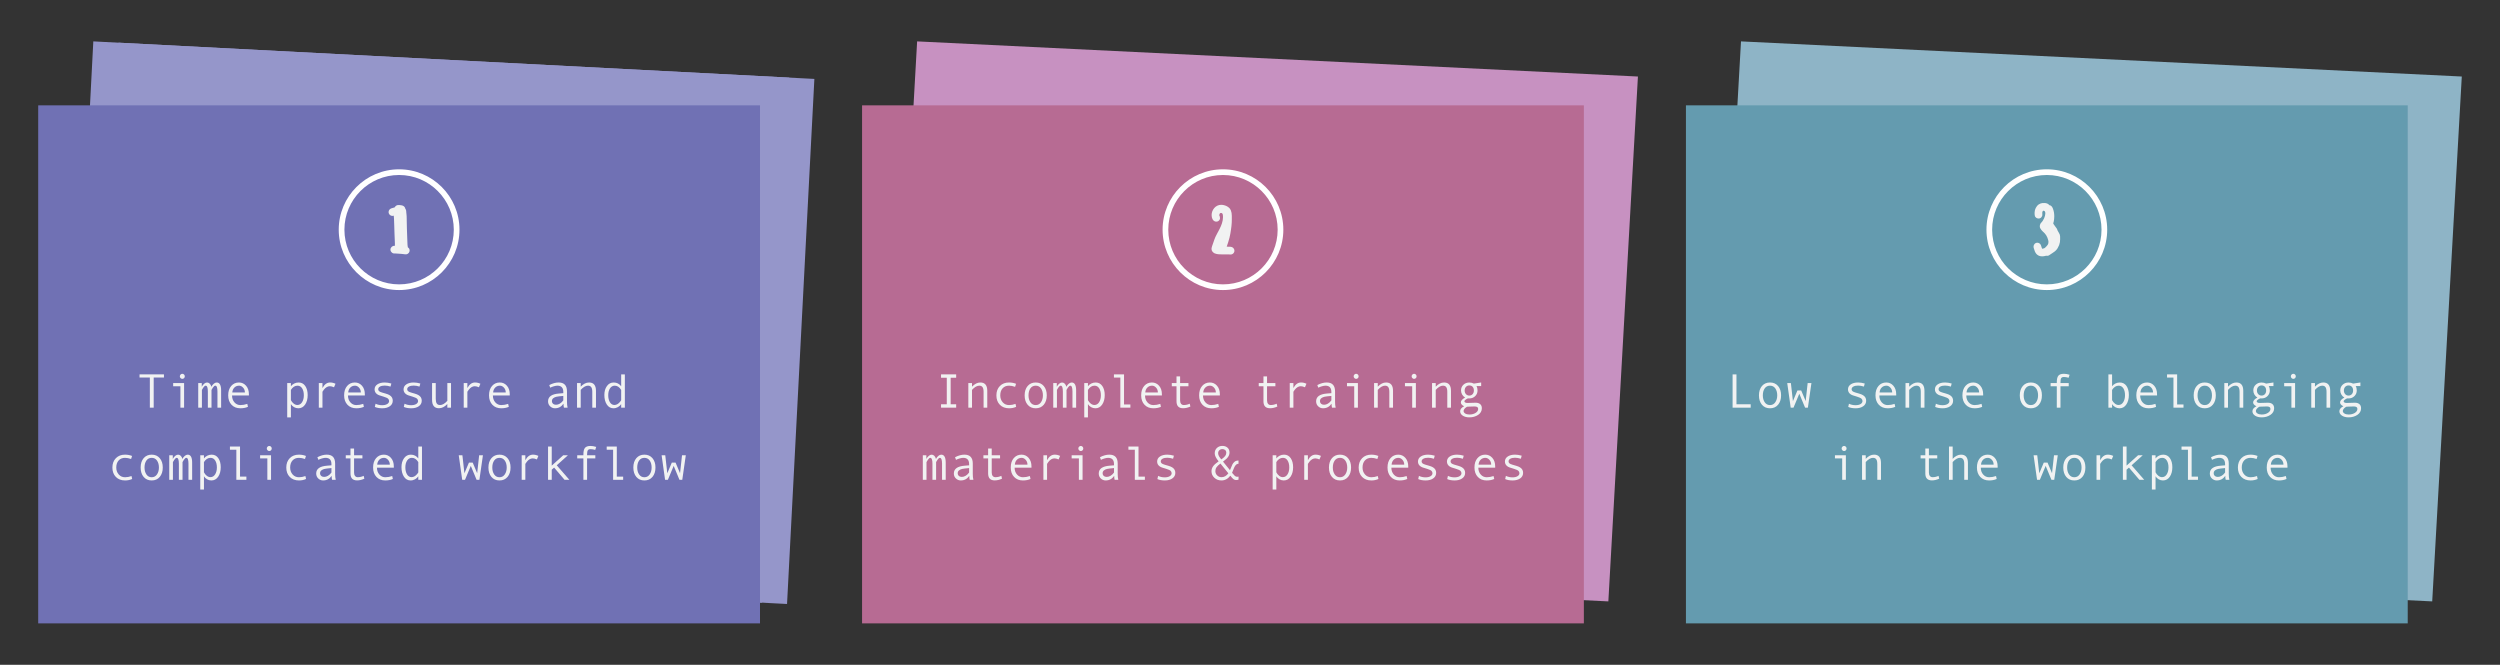 <?xml version="1.0" encoding="utf-8"?>
<!-- Generator: Adobe Illustrator 16.0.0, SVG Export Plug-In . SVG Version: 6.00 Build 0)  -->
<!DOCTYPE svg PUBLIC "-//W3C//DTD SVG 1.1//EN" "http://www.w3.org/Graphics/SVG/1.1/DTD/svg11.dtd">
<svg version="1.1" id="Layer_1" xmlns="http://www.w3.org/2000/svg" xmlns:xlink="http://www.w3.org/1999/xlink" x="0px" y="0px"
	 width="880px" height="234px" viewBox="0 0 880 234" enable-background="new 0 0 880 234" xml:space="preserve">
<rect x="0" y="0" width="880" height="234" fill="#333333" stroke="none"/>
<g>
	
		<rect x="27.815" y="21.092" transform="matrix(0.999 0.052 -0.052 0.999 6.157 -7.949)" fill="#9596CA" width="254.067" height="185.009"/>
	<polygon fill="#8EB4C6" points="856.138,211.689 602.419,199.324 612.83,14.57 866.55,26.936 	"/>
	<rect x="593.45" y="37.082" fill="#649BAF" width="254.068" height="182.348"/>
	<polygon fill="#C791C1" points="566.138,211.689 312.419,199.324 322.83,14.57 576.55,26.936 	"/>
	<rect x="303.45" y="37.082" fill="#B76B93" width="254.068" height="182.348"/>
	
		<rect x="36.713" y="21.093" transform="matrix(0.999 0.052 -0.052 0.999 6.157 -7.948)" fill="#9596CA" width="236.271" height="185.007"/>
	<rect x="13.45" y="37.082" fill="#7071B4" width="254.068" height="182.348"/>
	<g>
		<path fill="#FFFFFF" d="M140.485,102.098c-11.719,0-21.252-9.531-21.252-21.25c0-11.717,9.533-21.25,21.252-21.25
			c11.717,0,21.25,9.533,21.25,21.25C161.735,92.566,152.202,102.098,140.485,102.098z M140.485,61.598
			c-10.615,0-19.252,8.635-19.252,19.25s8.637,19.25,19.252,19.25c10.613,0,19.25-8.635,19.25-19.25S151.099,61.598,140.485,61.598z
			"/>
		<g>
			<path fill="#F1F2F2" d="M137.854,88.809c-0.285-0.266-0.418-0.572-0.418-0.947c0-0.727,0.639-1.342,1.363-1.342h0.133h0.066
				v-0.945c0-0.396-0.021-0.793-0.045-1.211l-0.088-2.111c-0.066-1.035-0.088-1.98-0.088-2.84c-0.021-0.836-0.043-1.65-0.088-2.441
				c-0.021-0.418-0.066-0.771-0.088-1.057l-0.066,0.021c-0.131,0.045-0.264,0.066-0.418,0.066c-0.549,0-1.078-0.373-1.275-0.945
				c-0.045-0.133-0.066-0.266-0.066-0.396c0-0.572,0.375-1.1,0.924-1.299l0.418-0.131c0.287-0.111,0.529-0.178,0.682-0.199
				c0.045-0.021,0.09-0.021,0.133-0.043c0.242-0.463,0.705-0.814,1.232-0.814h0.506c0.197,0,0.439,0.043,0.727,0.109l0.264,0.066
				c0.527,0.154,0.924,0.594,1.012,1.123c0.154,0.197,0.264,0.439,0.287,0.682l0.021,0.176c0.021,0.131,0.021,0.33,0.043,0.572
				c0.023,0.154,0.023,0.285,0.045,0.396c0.045,0.242,0.066,0.506,0.066,0.77c0,0.154,0,0.396,0.021,0.682
				c0.021,0.33,0.021,0.748,0.021,1.211c0,0.418,0,0.814,0.023,1.145c0.021,0.395,0.021,0.748,0.021,1.033s0.021,0.727,0.043,1.32
				c0.066,1.254,0.111,2.684,0.133,3.652c0.021,0.506,0.045,0.881,0.045,1.1c0,0.111,0.021,0.266,0.064,0.463l0.045,0.373
				c0.461,0.287,0.639,0.705,0.639,1.102c0,0.439-0.221,0.857-0.529,1.078c-0.285,0.242-0.615,0.33-0.99,0.285l-0.307-0.021
				c-0.154-0.021-0.266-0.021-0.33-0.045c-0.221,0-0.508-0.021-0.838-0.088l-0.924-0.064c-0.484-0.023-0.836-0.045-1.033-0.066
				H138.8C138.427,89.227,138.118,89.094,137.854,88.809z"/>
		</g>
	</g>
	<g>
		<path fill="#FFFFFF" d="M720.485,102.098c-11.719,0-21.252-9.531-21.252-21.25c0-11.717,9.533-21.25,21.252-21.25
			c11.717,0,21.25,9.533,21.25,21.25C741.735,92.566,732.202,102.098,720.485,102.098z M720.485,61.598
			c-10.615,0-19.252,8.635-19.252,19.25s8.637,19.25,19.252,19.25c10.613,0,19.25-8.635,19.25-19.25S731.099,61.598,720.485,61.598z
			"/>
		<g>
			<path fill="#F1F2F2" d="M725.171,84.182c0,0.748-0.109,1.451-0.352,2.09c-0.33,0.814-0.682,1.408-1.145,1.869
				c-0.154,0.154-0.309,0.287-0.439,0.396c-0.176,0.154-0.463,0.352-0.859,0.594c-0.307,0.199-0.549,0.354-0.703,0.463l-0.285,0.197
				c-0.242,0.176-0.484,0.264-0.771,0.264c-0.109,0-0.242-0.021-0.352-0.043c-0.242,0.066-0.527,0.133-0.814,0.176
				c-0.221,0.045-0.418,0.045-0.594,0.045c-0.77,0-1.342-0.242-1.693-0.529c-0.441-0.33-0.838-0.836-1.123-1.893l-0.197-0.615
				c-0.045-0.109-0.045-0.242-0.045-0.375c0-0.703,0.551-1.385,1.342-1.385c0.594,0,1.145,0.418,1.299,0.99l0.197,0.615
				c0.066,0.197,0.111,0.352,0.176,0.484h0.242c0.441-0.088,0.596-0.109,1.014-0.527c0.285-0.266,0.527-0.551,0.748-0.859
				c0.197-0.33,0.242-0.594,0.242-1.057c0-0.176-0.023-0.373-0.09-0.57c-0.352-1.299-0.879-2.135-1.803-2.928
				c-0.287-0.264-0.529-0.527-0.727-0.814c0-0.021-0.021-0.043-0.045-0.109c-0.043-0.043-0.064-0.088-0.088-0.109l-0.088-0.133
				c-0.043-0.066-0.066-0.109-0.088-0.176l-0.066-0.176c-0.021-0.066-0.043-0.133-0.043-0.197v-0.242
				c-0.021-0.154,0.021-0.354,0.088-0.551c0.088-0.242,0.154-0.439,0.309-0.594c0.924-0.881,1.539-2.398,1.539-3.367
				c0-0.551-0.197-0.945-0.66-0.945c-0.066,0-0.109,0-0.176,0.066l-0.109,0.152c-0.111,0.176-0.133,0.396-0.133,0.572
				c0,0.111,0.021,0.221,0.021,0.309v0.264c0.023,0.375-0.109,0.682-0.352,0.969c-0.264,0.285-0.615,0.418-0.99,0.418
				c-0.33,0-0.66-0.109-0.924-0.375c-0.285-0.242-0.418-0.549-0.439-0.924v-0.242c0-0.109-0.021-0.219-0.021-0.352
				c0-0.109,0.021-0.264,0.021-0.396c0.021-0.902,0.572-2.09,1.451-2.684c0.418-0.264,0.836-0.418,1.254-0.463
				c0.242-0.021,0.484-0.021,0.727-0.021c0.793,0,1.387,0.285,1.738,0.748c0.682,0.066,1.035,0.617,1.277,1.254
				c0.352,0.924,0.461,1.871,0.461,2.686c0,1.408-0.33,2.441-0.352,2.332c0.021,0.109,0.021,0.197,0.021,0.264
				c0.023,0.021,0.045,0.066,0.066,0.109c0.242,0.375,0.396,0.594,0.682,0.969c0.33,0.439,0.551,0.639,0.748,1.32
				C725.149,82.729,725.171,82.443,725.171,84.182z"/>
		</g>
	</g>
	<g>
		<path fill="#FFFFFF" d="M430.485,102.098c-11.719,0-21.252-9.531-21.252-21.25c0-11.717,9.533-21.25,21.252-21.25
			c11.717,0,21.25,9.533,21.25,21.25C451.735,92.566,442.202,102.098,430.485,102.098z M430.485,61.598
			c-10.615,0-19.252,8.635-19.252,19.25s8.637,19.25,19.252,19.25c10.613,0,19.25-8.635,19.25-19.25S441.099,61.598,430.485,61.598z
			"/>
		<g>
			<path fill="#F1F2F2" d="M429.284,76.016c0.066,0.131,0.154,0.285,0.154,0.902c-0.066,0.439-0.33,0.725-0.66,0.945
				c-0.197,0.109-0.418,0.154-0.639,0.154c-0.482,0-0.945-0.242-1.209-0.682l-0.133-0.221c-0.197-0.373-0.307-0.836-0.307-1.43
				c0-1.783,1.385-3.586,3.344-3.586c1.299,0,2.883,0.658,3.41,1.914c0.242,0.594,0.352,1.254,0.352,1.957v1.299
				c0,0.703-0.021,1.408-0.131,2.354c-0.066,0.418-0.111,0.814-0.154,1.189c-0.088,0.77-0.309,1.914-0.506,2.771
				c-0.199,0.859-0.814,2.795-1.012,3.256h0.352c0.33,0,0.615,0,0.857,0.023l0.287,0.021c0.682,0.088,1.232,0.682,1.232,1.363
				c0,0.771-0.66,1.408-1.475,1.344l-0.287-0.023c-0.154-0.021-0.352-0.021-0.615-0.021h-2.068c-0.439,0-1.65,0.021-2.508-0.352
				c-0.572-0.287-1.123-0.814-1.123-1.584c0-0.133,0.021-0.287,0.066-0.441c0.043-0.152,0.088-0.307,0.109-0.418
				c0.045-0.152,0.133-0.395,0.242-0.703l0.309-0.881c0.109-0.33,0.197-0.637,0.309-0.902c0.725-2.156,3.014-4.84,3.014-7.832
				c0-0.242,0-0.506-0.045-0.77c-0.064-0.529-0.373-0.705-0.66-0.705c-0.152,0-0.285,0.066-0.373,0.154
				c-0.088,0.109-0.221,0.33-0.221,0.572v0.176L429.284,76.016z"/>
		</g>
	</g>
	<g>
		<path fill="#F1F2F2" d="M57.71,132.885h-3.611v10.609h-1.354v-10.609h-3.627v-1.104h8.592V132.885z"/>
		<path fill="#F1F2F2" d="M64.798,143.494h-1.295v-7.529h-2.549v-1.121h3.844V143.494z M64.167,131.574
			c0.244,0,0.451,0.086,0.623,0.262c0.172,0.174,0.258,0.383,0.258,0.625c0,0.256-0.086,0.469-0.254,0.641
			c-0.168,0.17-0.377,0.256-0.627,0.256c-0.227,0-0.428-0.09-0.602-0.27s-0.262-0.389-0.262-0.627c0-0.236,0.088-0.445,0.262-0.621
			C63.739,131.662,63.94,131.574,64.167,131.574z"/>
		<path fill="#F1F2F2" d="M77.839,143.494h-1.295v-5.678c0-1.373-0.254-2.059-0.764-2.059c-0.26,0-0.547,0.236-0.859,0.709
			s-0.469,0.734-0.469,0.785v6.242h-1.287v-5.678c0-1.373-0.258-2.059-0.771-2.059c-0.254,0-0.539,0.236-0.852,0.709
			s-0.469,0.734-0.469,0.785v6.242h-1.295v-8.65h1.246v1.303c0.242-0.459,0.531-0.824,0.867-1.1c0.334-0.273,0.668-0.41,1-0.41
			c0.348,0,0.66,0.137,0.938,0.41c0.277,0.275,0.469,0.641,0.572,1.1c0.244-0.459,0.535-0.824,0.873-1.1
			c0.336-0.273,0.668-0.41,0.996-0.41c1.045,0,1.568,0.936,1.568,2.805V143.494z"/>
		<path fill="#F1F2F2" d="M87.616,139.211h-5.934c0,0.979,0.283,1.787,0.85,2.424c0.568,0.635,1.264,0.953,2.088,0.953
			c0.785,0,1.598-0.141,2.432-0.422l0.225,1.037c-0.764,0.344-1.654,0.514-2.672,0.514c-1.285,0-2.32-0.412-3.105-1.236
			s-1.178-1.938-1.178-3.336c0-1.373,0.352-2.467,1.059-3.283c0.705-0.816,1.617-1.225,2.734-1.225c0.996,0,1.828,0.379,2.498,1.137
			s1.004,1.768,1.004,3.029V139.211z M86.206,138.156c0-0.676-0.211-1.244-0.631-1.705c-0.42-0.463-0.891-0.693-1.412-0.693
			c-0.668,0-1.223,0.221-1.664,0.664c-0.439,0.441-0.684,1.02-0.734,1.734H86.206z"/>
		<path fill="#F1F2F2" d="M102.392,135.965c0.289-0.398,0.678-0.719,1.168-0.963c0.488-0.244,1.004-0.365,1.547-0.365
			c0.996,0,1.777,0.41,2.346,1.232c0.566,0.822,0.85,1.891,0.85,3.209c0,1.328-0.297,2.434-0.891,3.316
			c-0.596,0.881-1.396,1.322-2.404,1.322c-0.537,0-1.039-0.133-1.506-0.402c-0.469-0.268-0.838-0.623-1.109-1.066v4.666h-1.295
			v-12.07h1.295V135.965z M102.392,137.252v3.594c0.244,0.486,0.574,0.893,0.988,1.221c0.416,0.326,0.844,0.488,1.287,0.488
			c0.697,0,1.252-0.326,1.664-0.979s0.619-1.465,0.619-2.432c0-0.996-0.197-1.811-0.59-2.441s-0.941-0.945-1.645-0.945
			C103.804,135.758,103.028,136.256,102.392,137.252z"/>
		<path fill="#F1F2F2" d="M118.097,135.076l-0.521,1.246c-0.57-0.25-1.062-0.375-1.479-0.375c-0.381,0-0.756,0.109-1.121,0.328
			s-0.701,0.531-1.008,0.939c-0.307,0.406-0.461,0.635-0.461,0.684v5.596h-1.287v-8.65h1.287v1.752
			c0.691-1.307,1.588-1.959,2.689-1.959C116.849,134.637,117.483,134.783,118.097,135.076z"/>
		<path fill="#F1F2F2" d="M128.423,139.211h-5.934c0,0.979,0.283,1.787,0.85,2.424c0.568,0.635,1.264,0.953,2.088,0.953
			c0.785,0,1.598-0.141,2.432-0.422l0.225,1.037c-0.764,0.344-1.654,0.514-2.672,0.514c-1.285,0-2.32-0.412-3.105-1.236
			s-1.178-1.938-1.178-3.336c0-1.373,0.352-2.467,1.059-3.283c0.705-0.816,1.617-1.225,2.734-1.225c0.996,0,1.828,0.379,2.498,1.137
			s1.004,1.768,1.004,3.029V139.211z M127.013,138.156c0-0.676-0.211-1.244-0.631-1.705c-0.42-0.463-0.891-0.693-1.412-0.693
			c-0.668,0-1.223,0.221-1.664,0.664c-0.439,0.441-0.684,1.02-0.734,1.734H127.013z"/>
		<path fill="#F1F2F2" d="M137.464,136.08c-0.727-0.236-1.408-0.355-2.051-0.355c-0.703,0-1.26,0.117-1.668,0.352
			c-0.41,0.236-0.615,0.549-0.615,0.943c0,0.248,0.094,0.465,0.283,0.65c0.188,0.186,0.564,0.359,1.129,0.52l1.236,0.357
			c0.57,0.16,1.035,0.352,1.395,0.576s0.629,0.496,0.809,0.814c0.18,0.316,0.27,0.688,0.27,1.107c0,0.824-0.346,1.477-1.037,1.955
			s-1.572,0.717-2.639,0.717c-1.062,0-1.939-0.16-2.633-0.48l0.25-1.121c0.725,0.344,1.502,0.516,2.332,0.516
			c0.719,0,1.305-0.135,1.756-0.402c0.451-0.27,0.676-0.625,0.676-1.068c0-0.299-0.111-0.564-0.336-0.801
			c-0.225-0.234-0.75-0.48-1.58-0.734c-0.67-0.205-1.162-0.357-1.479-0.461c-0.314-0.102-0.609-0.252-0.879-0.451
			c-0.271-0.199-0.479-0.438-0.619-0.715s-0.211-0.586-0.211-0.93c0-0.746,0.326-1.34,0.979-1.775
			c0.652-0.438,1.52-0.656,2.598-0.656c0.697,0,1.473,0.119,2.324,0.357L137.464,136.08z"/>
		<path fill="#F1F2F2" d="M147.665,136.08c-0.725-0.236-1.408-0.355-2.051-0.355c-0.703,0-1.258,0.117-1.668,0.352
			c-0.41,0.236-0.613,0.549-0.613,0.943c0,0.248,0.094,0.465,0.281,0.65s0.564,0.359,1.129,0.52l1.236,0.357
			c0.57,0.16,1.035,0.352,1.395,0.576s0.631,0.496,0.811,0.814c0.18,0.316,0.27,0.688,0.27,1.107c0,0.824-0.346,1.477-1.037,1.955
			c-0.693,0.479-1.572,0.717-2.641,0.717c-1.062,0-1.939-0.16-2.631-0.48l0.248-1.121c0.725,0.344,1.504,0.516,2.334,0.516
			c0.719,0,1.303-0.135,1.754-0.402c0.451-0.27,0.678-0.625,0.678-1.068c0-0.299-0.113-0.564-0.336-0.801
			c-0.225-0.234-0.752-0.48-1.582-0.734c-0.67-0.205-1.162-0.357-1.477-0.461c-0.316-0.102-0.609-0.252-0.881-0.451
			s-0.477-0.438-0.619-0.715c-0.141-0.277-0.211-0.586-0.211-0.93c0-0.746,0.326-1.34,0.98-1.775
			c0.652-0.438,1.518-0.656,2.598-0.656c0.697,0,1.471,0.119,2.324,0.357L147.665,136.08z"/>
		<path fill="#F1F2F2" d="M158.755,143.494h-1.295v-1.279c-0.93,0.99-1.91,1.486-2.939,1.486c-1.621,0-2.432-0.982-2.432-2.947
			v-5.91h1.295v5.537c0,0.736,0.117,1.285,0.35,1.648c0.232,0.361,0.625,0.543,1.178,0.543c0.791,0,1.641-0.492,2.549-1.479v-6.25
			h1.295V143.494z"/>
		<path fill="#F1F2F2" d="M169.106,135.076l-0.523,1.246c-0.57-0.25-1.062-0.375-1.479-0.375c-0.381,0-0.754,0.109-1.119,0.328
			s-0.701,0.531-1.01,0.939c-0.307,0.406-0.461,0.635-0.461,0.684v5.596h-1.285v-8.65h1.285v1.752
			c0.693-1.307,1.59-1.959,2.689-1.959C167.858,134.637,168.491,134.783,169.106,135.076z"/>
		<path fill="#F1F2F2" d="M179.433,139.211h-5.936c0,0.979,0.283,1.787,0.852,2.424c0.566,0.635,1.264,0.953,2.088,0.953
			c0.785,0,1.596-0.141,2.432-0.422l0.225,1.037c-0.764,0.344-1.654,0.514-2.674,0.514c-1.283,0-2.318-0.412-3.104-1.236
			c-0.787-0.824-1.18-1.938-1.18-3.336c0-1.373,0.354-2.467,1.059-3.283s1.617-1.225,2.736-1.225c0.996,0,1.828,0.379,2.498,1.137
			s1.004,1.768,1.004,3.029V139.211z M178.022,138.156c0-0.676-0.211-1.244-0.631-1.705c-0.422-0.463-0.893-0.693-1.412-0.693
			c-0.67,0-1.225,0.221-1.664,0.664c-0.439,0.441-0.686,1.02-0.734,1.734H178.022z"/>
		<path fill="#F1F2F2" d="M199.794,143.494h-1.287c-0.105-0.35-0.158-0.814-0.158-1.395c-0.736,1.078-1.736,1.617-3.004,1.617
			c-0.643,0-1.209-0.227-1.697-0.684c-0.49-0.457-0.734-1.045-0.734-1.764c0-0.428,0.084-0.803,0.256-1.129
			c0.172-0.328,0.424-0.602,0.756-0.826s0.736-0.402,1.213-0.531c0.475-0.131,1.039-0.221,1.693-0.27l1.451-0.117v-0.414
			c0-1.484-0.691-2.225-2.074-2.225c-0.326,0-0.74,0.07-1.242,0.211c-0.5,0.141-0.93,0.309-1.289,0.502l-0.342-0.93
			c1.18-0.604,2.275-0.904,3.287-0.904c1.971,0,2.955,1.043,2.955,3.129v3.719C199.577,142.236,199.649,142.906,199.794,143.494z
			 M198.282,140.928v-1.568c-1.168,0.105-1.969,0.203-2.402,0.295c-0.436,0.092-0.811,0.262-1.129,0.51
			c-0.318,0.25-0.477,0.588-0.477,1.014c0,0.387,0.135,0.699,0.406,0.938s0.617,0.357,1.037,0.357c0.459,0,0.916-0.137,1.369-0.41
			C197.542,141.787,197.94,141.41,198.282,140.928z"/>
		<path fill="#F1F2F2" d="M209.78,143.494h-1.295v-5.545c0-0.77-0.123-1.328-0.369-1.674s-0.633-0.518-1.158-0.518
			c-0.791,0-1.641,0.492-2.549,1.477v6.26h-1.295v-8.65h1.295v1.27c0.93-0.984,1.908-1.477,2.938-1.477
			c1.623,0,2.434,0.979,2.434,2.938V143.494z"/>
		<path fill="#F1F2F2" d="M219.948,143.494h-1.295v-1.246c-0.266,0.426-0.646,0.777-1.141,1.055
			c-0.496,0.277-1.018,0.414-1.564,0.414c-0.99,0-1.773-0.441-2.35-1.322c-0.576-0.883-0.863-2.002-0.863-3.359
			c0-1.266,0.301-2.316,0.9-3.148c0.602-0.834,1.396-1.25,2.387-1.25c1.09,0,1.967,0.443,2.631,1.328v-4.184h1.295V143.494z
			 M218.653,140.846v-3.594c-0.619-0.996-1.367-1.494-2.24-1.494c-0.715,0-1.279,0.316-1.693,0.949
			c-0.416,0.635-0.623,1.436-0.623,2.404c0,0.996,0.195,1.818,0.586,2.469c0.389,0.65,0.926,0.975,1.605,0.975
			c0.326,0,0.656-0.088,0.988-0.266c0.332-0.176,0.645-0.441,0.938-0.797C218.507,141.139,218.653,140.924,218.653,140.846z"/>
		<path fill="#F1F2F2" d="M46.521,168.604c-0.754,0.344-1.58,0.516-2.482,0.516c-1.361,0-2.447-0.414-3.258-1.242
			c-0.811-0.826-1.217-1.928-1.217-3.299c0-1.373,0.408-2.473,1.225-3.301c0.816-0.826,1.889-1.24,3.217-1.24
			c0.869,0,1.695,0.152,2.482,0.457l-0.342,1.07c-0.785-0.271-1.494-0.406-2.125-0.406c-0.951,0-1.705,0.307-2.262,0.922
			c-0.555,0.613-0.834,1.445-0.834,2.498c0,0.963,0.287,1.771,0.863,2.428s1.326,0.984,2.25,0.984c0.73,0,1.482-0.143,2.258-0.424
			L46.521,168.604z"/>
		<path fill="#F1F2F2" d="M53.401,160.037c1.189,0,2.137,0.416,2.838,1.246c0.703,0.83,1.055,1.922,1.055,3.277
			c0,1.367-0.352,2.469-1.055,3.305c-0.701,0.836-1.648,1.254-2.838,1.254c-1.195,0-2.143-0.418-2.844-1.25
			c-0.699-0.834-1.049-1.936-1.049-3.309c0-1.361,0.352-2.455,1.053-3.283C51.265,160.451,52.212,160.037,53.401,160.037z
			 M53.401,167.99c0.785,0,1.406-0.332,1.859-0.996s0.68-1.471,0.68-2.416c0-0.996-0.223-1.816-0.672-2.457
			c-0.447-0.643-1.07-0.963-1.867-0.963c-0.803,0-1.426,0.316-1.867,0.949c-0.443,0.635-0.664,1.457-0.664,2.471
			c0,0.963,0.223,1.771,0.672,2.428C51.989,167.662,52.61,167.99,53.401,167.99z"/>
		<path fill="#F1F2F2" d="M67.638,168.895h-1.295v-5.678c0-1.373-0.256-2.059-0.764-2.059c-0.262,0-0.547,0.236-0.859,0.709
			s-0.469,0.734-0.469,0.785v6.242h-1.287v-5.678c0-1.373-0.258-2.059-0.771-2.059c-0.256,0-0.539,0.236-0.852,0.709
			s-0.469,0.734-0.469,0.785v6.242h-1.295v-8.65h1.244v1.305c0.244-0.461,0.533-0.826,0.869-1.102c0.334-0.273,0.668-0.41,1-0.41
			c0.348,0,0.66,0.137,0.938,0.41c0.277,0.275,0.467,0.641,0.572,1.102c0.244-0.461,0.535-0.826,0.871-1.102
			c0.338-0.273,0.67-0.41,0.996-0.41c1.047,0,1.57,0.936,1.57,2.807V168.895z"/>
		<path fill="#F1F2F2" d="M71.788,161.365c0.287-0.398,0.676-0.719,1.166-0.963c0.488-0.244,1.006-0.365,1.547-0.365
			c0.996,0,1.779,0.41,2.346,1.232s0.852,1.891,0.852,3.209c0,1.328-0.299,2.434-0.893,3.316c-0.596,0.883-1.396,1.324-2.404,1.324
			c-0.535,0-1.039-0.135-1.506-0.404c-0.467-0.268-0.838-0.623-1.107-1.066v4.666h-1.295v-12.07h1.295V161.365z M71.788,162.652
			v3.594c0.242,0.486,0.572,0.895,0.986,1.221c0.416,0.326,0.844,0.49,1.287,0.49c0.697,0,1.252-0.328,1.664-0.98
			s0.619-1.463,0.619-2.432c0-0.996-0.197-1.811-0.59-2.441s-0.941-0.945-1.643-0.945C73.198,161.158,72.423,161.656,71.788,162.652
			z"/>
		<path fill="#F1F2F2" d="M86.729,168.895h-3.537v-10.592h-2.258v-1.121h3.553v10.592h2.242V168.895z"/>
		<path fill="#F1F2F2" d="M95.403,168.895h-1.295v-7.529H91.56v-1.121h3.844V168.895z M94.772,156.975
			c0.244,0,0.451,0.086,0.623,0.262c0.17,0.174,0.256,0.383,0.256,0.627c0,0.254-0.084,0.467-0.252,0.639
			c-0.17,0.172-0.379,0.258-0.627,0.258c-0.227,0-0.428-0.092-0.602-0.271c-0.176-0.18-0.262-0.389-0.262-0.625
			c0-0.238,0.086-0.447,0.262-0.623C94.345,157.062,94.546,156.975,94.772,156.975z"/>
		<path fill="#F1F2F2" d="M107.729,168.604c-0.752,0.344-1.58,0.516-2.482,0.516c-1.361,0-2.447-0.414-3.258-1.242
			c-0.811-0.826-1.215-1.928-1.215-3.299c0-1.373,0.408-2.473,1.225-3.301c0.814-0.826,1.887-1.24,3.215-1.24
			c0.869,0,1.697,0.152,2.482,0.457l-0.34,1.07c-0.785-0.271-1.494-0.406-2.125-0.406c-0.951,0-1.705,0.307-2.262,0.922
			c-0.557,0.613-0.834,1.445-0.834,2.498c0,0.963,0.287,1.771,0.863,2.428c0.574,0.656,1.324,0.984,2.248,0.984
			c0.73,0,1.484-0.143,2.258-0.424L107.729,168.604z"/>
		<path fill="#F1F2F2" d="M118.181,168.895h-1.287c-0.105-0.35-0.158-0.814-0.158-1.395c-0.734,1.078-1.736,1.619-3.004,1.619
			c-0.643,0-1.209-0.229-1.697-0.686c-0.49-0.457-0.734-1.045-0.734-1.764c0-0.426,0.086-0.803,0.256-1.129
			c0.172-0.326,0.424-0.602,0.756-0.826s0.736-0.402,1.213-0.531c0.475-0.131,1.039-0.221,1.693-0.27l1.451-0.117v-0.414
			c0-1.484-0.691-2.225-2.074-2.225c-0.326,0-0.74,0.07-1.242,0.211c-0.5,0.141-0.93,0.309-1.289,0.502l-0.342-0.93
			c1.18-0.604,2.275-0.904,3.287-0.904c1.971,0,2.955,1.043,2.955,3.129v3.719C117.964,167.639,118.036,168.307,118.181,168.895z
			 M116.669,166.33v-1.57c-1.166,0.105-1.969,0.203-2.402,0.295s-0.811,0.262-1.129,0.512c-0.318,0.248-0.477,0.586-0.477,1.012
			c0,0.387,0.135,0.699,0.406,0.938s0.617,0.357,1.037,0.357c0.459,0,0.916-0.137,1.369-0.41
			C115.929,167.188,116.327,166.811,116.669,166.33z"/>
		<path fill="#F1F2F2" d="M128.249,168.504c-0.869,0.398-1.723,0.598-2.564,0.598c-1.545,0-2.316-0.816-2.316-2.449v-5.287h-1.66
			v-1.121h1.66v-2.365h1.262v2.365h2.939v1.121h-2.939v4.947c0,0.525,0.117,0.934,0.35,1.225s0.547,0.436,0.945,0.436
			c0.709,0,1.408-0.158,2.1-0.473L128.249,168.504z"/>
		<path fill="#F1F2F2" d="M138.626,164.611h-5.936c0,0.979,0.283,1.787,0.85,2.424c0.568,0.637,1.264,0.955,2.088,0.955
			c0.787,0,1.598-0.143,2.434-0.424l0.223,1.037c-0.764,0.344-1.654,0.516-2.672,0.516c-1.283,0-2.318-0.414-3.105-1.238
			c-0.785-0.824-1.178-1.936-1.178-3.336c0-1.373,0.352-2.467,1.059-3.283c0.705-0.816,1.617-1.225,2.734-1.225
			c0.996,0,1.83,0.379,2.498,1.137c0.67,0.758,1.006,1.77,1.006,3.031V164.611z M137.214,163.557c0-0.676-0.211-1.244-0.631-1.705
			c-0.42-0.463-0.891-0.693-1.41-0.693c-0.67,0-1.225,0.221-1.666,0.664c-0.439,0.441-0.684,1.021-0.734,1.734H137.214z"/>
		<path fill="#F1F2F2" d="M148.536,168.895h-1.295v-1.246c-0.266,0.426-0.646,0.777-1.141,1.055
			c-0.496,0.277-1.018,0.416-1.564,0.416c-0.99,0-1.773-0.441-2.35-1.324s-0.863-2.002-0.863-3.357c0-1.268,0.301-2.318,0.9-3.15
			c0.602-0.834,1.396-1.25,2.387-1.25c1.09,0,1.967,0.443,2.631,1.328v-4.184h1.295V168.895z M147.241,166.246v-3.594
			c-0.619-0.996-1.367-1.494-2.24-1.494c-0.715,0-1.279,0.316-1.693,0.949c-0.416,0.635-0.623,1.436-0.623,2.404
			c0,0.996,0.195,1.818,0.586,2.469c0.389,0.65,0.926,0.977,1.605,0.977c0.326,0,0.656-0.09,0.988-0.266
			c0.332-0.178,0.645-0.443,0.938-0.797C147.095,166.539,147.241,166.324,147.241,166.246z"/>
		<path fill="#F1F2F2" d="M169.993,160.244l-1.244,8.65h-0.988l-2.033-4.898l-2.043,4.898h-0.986l-1.221-8.65h1.287
			c0.459,4.041,0.697,6.16,0.713,6.359l1.586-3.76h1.328l1.576,3.734l0.697-6.334H169.993z"/>
		<path fill="#F1F2F2" d="M175.821,160.037c1.189,0,2.137,0.416,2.84,1.246s1.055,1.922,1.055,3.277
			c0,1.367-0.352,2.469-1.055,3.305s-1.65,1.254-2.84,1.254c-1.195,0-2.143-0.418-2.842-1.25c-0.701-0.834-1.051-1.936-1.051-3.309
			c0-1.361,0.352-2.455,1.055-3.283C173.687,160.451,174.632,160.037,175.821,160.037z M175.821,167.99
			c0.787,0,1.406-0.332,1.859-0.996c0.455-0.664,0.682-1.471,0.682-2.416c0-0.996-0.225-1.816-0.672-2.457
			c-0.449-0.643-1.072-0.963-1.869-0.963c-0.803,0-1.424,0.316-1.867,0.949c-0.443,0.635-0.664,1.457-0.664,2.471
			c0,0.963,0.225,1.771,0.672,2.428C174.411,167.662,175.03,167.99,175.821,167.99z"/>
		<path fill="#F1F2F2" d="M189.509,160.477l-0.521,1.246c-0.57-0.25-1.062-0.373-1.479-0.373c-0.381,0-0.756,0.107-1.121,0.326
			s-0.701,0.531-1.008,0.939c-0.307,0.406-0.461,0.635-0.461,0.684v5.596h-1.287v-8.65h1.287v1.752
			c0.691-1.307,1.588-1.959,2.689-1.959C188.261,160.037,188.896,160.184,189.509,160.477z"/>
		<path fill="#F1F2F2" d="M200.425,168.895h-1.701l-3.67-4.301l-0.846,0.73v3.57h-1.295v-11.713h1.295v6.715l4.059-3.652h1.652
			l-3.943,3.537L200.425,168.895z"/>
		<path fill="#F1F2F2" d="M209.862,157.314l-0.34,1.055c-0.615-0.178-1.164-0.266-1.652-0.266c-0.465,0-0.783,0.131-0.959,0.395
			c-0.174,0.262-0.262,0.793-0.262,1.59v0.156h2.906v1.121h-2.906v7.529h-1.295v-7.529h-2.174v-1.121h2.174v-0.289
			c0-1.102,0.189-1.875,0.564-2.316c0.377-0.443,1.027-0.664,1.951-0.664C208.468,156.975,209.132,157.088,209.862,157.314z"/>
		<path fill="#F1F2F2" d="M219.351,168.895h-3.535v-10.592h-2.258v-1.121h3.553v10.592h2.24V168.895z"/>
		<path fill="#F1F2F2" d="M226.829,160.037c1.189,0,2.137,0.416,2.84,1.246s1.055,1.922,1.055,3.277
			c0,1.367-0.352,2.469-1.055,3.305s-1.65,1.254-2.84,1.254c-1.195,0-2.143-0.418-2.842-1.25c-0.701-0.834-1.051-1.936-1.051-3.309
			c0-1.361,0.352-2.455,1.055-3.283C224.694,160.451,225.64,160.037,226.829,160.037z M226.829,167.99
			c0.787,0,1.406-0.332,1.859-0.996c0.455-0.664,0.682-1.471,0.682-2.416c0-0.996-0.225-1.816-0.672-2.457
			c-0.449-0.643-1.072-0.963-1.869-0.963c-0.803,0-1.424,0.316-1.867,0.949c-0.443,0.635-0.664,1.457-0.664,2.471
			c0,0.963,0.225,1.771,0.672,2.428C225.419,167.662,226.038,167.99,226.829,167.99z"/>
		<path fill="#F1F2F2" d="M241.405,160.244l-1.244,8.65h-0.988l-2.033-4.898l-2.043,4.898h-0.988l-1.219-8.65h1.285
			c0.459,4.041,0.697,6.16,0.715,6.359l1.586-3.76h1.328l1.576,3.734l0.697-6.334H241.405z"/>
	</g>
	<g>
		<path fill="#F1F2F2" d="M336.568,143.494h-5.32v-1.188h2.018v-9.338h-2.018v-1.188h5.32v1.188h-1.941v9.338h1.941V143.494z"/>
		<path fill="#F1F2F2" d="M347.518,143.494h-1.295v-5.545c0-0.77-0.123-1.328-0.369-1.674s-0.633-0.518-1.158-0.518
			c-0.791,0-1.641,0.492-2.549,1.477v6.26h-1.295v-8.65h1.295v1.27c0.93-0.984,1.91-1.477,2.939-1.477
			c1.621,0,2.432,0.979,2.432,2.938V143.494z"/>
		<path fill="#F1F2F2" d="M357.686,143.203c-0.752,0.344-1.58,0.514-2.481,0.514c-1.361,0-2.447-0.412-3.259-1.24
			c-0.811-0.828-1.215-1.928-1.215-3.299c0-1.373,0.408-2.473,1.225-3.301c0.815-0.826,1.888-1.24,3.216-1.24
			c0.868,0,1.696,0.152,2.481,0.457l-0.34,1.07c-0.785-0.271-1.494-0.406-2.125-0.406c-0.951,0-1.705,0.307-2.262,0.92
			c-0.557,0.615-0.834,1.447-0.834,2.5c0,0.963,0.287,1.771,0.863,2.428c0.575,0.656,1.324,0.982,2.249,0.982
			c0.73,0,1.483-0.141,2.258-0.422L357.686,143.203z"/>
		<path fill="#F1F2F2" d="M364.567,134.637c1.19,0,2.136,0.414,2.839,1.244s1.055,1.924,1.055,3.279
			c0,1.367-0.352,2.469-1.055,3.305c-0.703,0.834-1.648,1.252-2.839,1.252c-1.195,0-2.144-0.416-2.843-1.248
			c-0.7-0.834-1.051-1.936-1.051-3.309c0-1.361,0.352-2.455,1.055-3.283C362.432,135.051,363.377,134.637,364.567,134.637z
			 M364.567,142.588c0.786,0,1.405-0.332,1.859-0.996s0.681-1.469,0.681-2.414c0-0.996-0.225-1.816-0.672-2.457
			c-0.449-0.643-1.071-0.963-1.868-0.963c-0.802,0-1.425,0.316-1.868,0.949c-0.442,0.635-0.664,1.457-0.664,2.471
			c0,0.963,0.225,1.771,0.673,2.428S363.775,142.588,364.567,142.588z"/>
		<path fill="#F1F2F2" d="M378.803,143.494h-1.295v-5.678c0-1.373-0.254-2.059-0.764-2.059c-0.26,0-0.546,0.236-0.859,0.709
			c-0.312,0.473-0.469,0.734-0.469,0.785v6.242h-1.286v-5.678c0-1.373-0.257-2.059-0.772-2.059c-0.254,0-0.537,0.236-0.85,0.709
			c-0.313,0.473-0.47,0.734-0.47,0.785v6.242h-1.295v-8.65h1.245v1.303c0.244-0.459,0.533-0.824,0.867-1.1
			c0.335-0.273,0.668-0.41,1-0.41c0.35,0,0.662,0.137,0.938,0.41c0.276,0.275,0.468,0.641,0.573,1.1
			c0.243-0.459,0.533-0.824,0.871-1.1c0.338-0.273,0.67-0.41,0.996-0.41c1.046,0,1.568,0.936,1.568,2.805V143.494z"/>
		<path fill="#F1F2F2" d="M382.953,135.965c0.288-0.398,0.677-0.719,1.167-0.963c0.489-0.244,1.005-0.365,1.548-0.365
			c0.996,0,1.777,0.41,2.345,1.232s0.851,1.891,0.851,3.209c0,1.328-0.297,2.434-0.892,3.316c-0.595,0.881-1.396,1.322-2.403,1.322
			c-0.537,0-1.039-0.133-1.507-0.402c-0.468-0.268-0.837-0.623-1.108-1.066v4.666h-1.295v-12.07h1.295V135.965z M382.953,137.252
			v3.594c0.244,0.486,0.573,0.893,0.988,1.221c0.415,0.326,0.844,0.488,1.287,0.488c0.697,0,1.252-0.326,1.664-0.979
			s0.618-1.465,0.618-2.432c0-0.996-0.196-1.811-0.589-2.441c-0.394-0.631-0.941-0.945-1.645-0.945
			C384.365,135.758,383.59,136.256,382.953,137.252z"/>
		<path fill="#F1F2F2" d="M397.895,143.494h-3.535v-10.592h-2.258v-1.121h3.553v10.592h2.24V143.494z"/>
		<path fill="#F1F2F2" d="M408.984,139.211h-5.935c0,0.979,0.284,1.787,0.851,2.424c0.567,0.635,1.264,0.953,2.088,0.953
			c0.785,0,1.597-0.141,2.432-0.422l0.225,1.037c-0.764,0.344-1.654,0.514-2.673,0.514c-1.284,0-2.319-0.412-3.104-1.236
			s-1.179-1.938-1.179-3.336c0-1.373,0.353-2.467,1.059-3.283c0.705-0.816,1.617-1.225,2.735-1.225c0.996,0,1.828,0.379,2.498,1.137
			s1.004,1.768,1.004,3.029V139.211z M407.574,138.156c0-0.676-0.211-1.244-0.631-1.705c-0.421-0.463-0.892-0.693-1.412-0.693
			c-0.669,0-1.224,0.221-1.664,0.664c-0.439,0.441-0.685,1.02-0.734,1.734H407.574z"/>
		<path fill="#F1F2F2" d="M419.012,143.104c-0.868,0.398-1.723,0.598-2.564,0.598c-1.544,0-2.316-0.816-2.316-2.449v-5.287h-1.66
			v-1.121h1.66v-2.365h1.262v2.365h2.939v1.121h-2.939v4.947c0,0.525,0.117,0.934,0.35,1.225s0.547,0.436,0.945,0.436
			c0.709,0,1.408-0.158,2.101-0.473L419.012,143.104z"/>
		<path fill="#F1F2F2" d="M429.389,139.211h-5.936c0,0.979,0.283,1.787,0.851,2.424c0.567,0.635,1.263,0.953,2.088,0.953
			c0.786,0,1.597-0.141,2.433-0.422l0.224,1.037c-0.764,0.344-1.655,0.514-2.673,0.514c-1.283,0-2.318-0.412-3.104-1.236
			s-1.179-1.938-1.179-3.336c0-1.373,0.353-2.467,1.059-3.283c0.705-0.816,1.617-1.225,2.734-1.225c0.996,0,1.83,0.379,2.499,1.137
			s1.005,1.768,1.005,3.029V139.211z M427.977,138.156c0-0.676-0.21-1.244-0.631-1.705c-0.42-0.463-0.891-0.693-1.41-0.693
			c-0.67,0-1.225,0.221-1.665,0.664c-0.439,0.441-0.685,1.02-0.734,1.734H427.977z"/>
		<path fill="#F1F2F2" d="M449.617,143.104c-0.869,0.398-1.725,0.598-2.564,0.598c-1.545,0-2.316-0.816-2.316-2.449v-5.287h-1.66
			v-1.121h1.66v-2.365h1.262v2.365h2.938v1.121h-2.938v4.947c0,0.525,0.115,0.934,0.348,1.225s0.549,0.436,0.947,0.436
			c0.707,0,1.408-0.158,2.1-0.473L449.617,143.104z"/>
		<path fill="#F1F2F2" d="M459.869,135.076l-0.523,1.246c-0.57-0.25-1.062-0.375-1.479-0.375c-0.381,0-0.754,0.109-1.119,0.328
			s-0.701,0.531-1.01,0.939c-0.307,0.406-0.461,0.635-0.461,0.684v5.596h-1.285v-8.65h1.285v1.752
			c0.693-1.307,1.59-1.959,2.689-1.959C458.621,134.637,459.254,134.783,459.869,135.076z"/>
		<path fill="#F1F2F2" d="M470.154,143.494h-1.287c-0.105-0.35-0.158-0.814-0.158-1.395c-0.736,1.078-1.736,1.617-3.004,1.617
			c-0.643,0-1.209-0.227-1.697-0.684c-0.49-0.457-0.734-1.045-0.734-1.764c0-0.428,0.084-0.803,0.256-1.129
			c0.172-0.328,0.424-0.602,0.756-0.826s0.736-0.402,1.213-0.531c0.475-0.131,1.039-0.221,1.693-0.27l1.451-0.117v-0.414
			c0-1.484-0.691-2.225-2.074-2.225c-0.326,0-0.74,0.07-1.242,0.211c-0.5,0.141-0.93,0.309-1.289,0.502l-0.342-0.93
			c1.18-0.604,2.275-0.904,3.287-0.904c1.971,0,2.955,1.043,2.955,3.129v3.719C469.938,142.236,470.01,142.906,470.154,143.494z
			 M468.643,140.928v-1.568c-1.168,0.105-1.969,0.203-2.402,0.295c-0.436,0.092-0.811,0.262-1.129,0.51
			c-0.318,0.25-0.477,0.588-0.477,1.014c0,0.387,0.135,0.699,0.406,0.938s0.617,0.357,1.037,0.357c0.459,0,0.916-0.137,1.369-0.41
			C467.902,141.787,468.301,141.41,468.643,140.928z"/>
		<path fill="#F1F2F2" d="M477.98,143.494h-1.295v-7.529h-2.547v-1.121h3.842V143.494z M477.35,131.574
			c0.244,0,0.451,0.086,0.623,0.262c0.172,0.174,0.258,0.383,0.258,0.625c0,0.256-0.084,0.469-0.254,0.641
			c-0.168,0.17-0.377,0.256-0.627,0.256c-0.227,0-0.428-0.09-0.602-0.27s-0.262-0.389-0.262-0.627c0-0.236,0.088-0.445,0.262-0.621
			C476.922,131.662,477.123,131.574,477.35,131.574z"/>
		<path fill="#F1F2F2" d="M490.34,143.494h-1.295v-5.545c0-0.77-0.123-1.328-0.369-1.674s-0.633-0.518-1.158-0.518
			c-0.791,0-1.641,0.492-2.547,1.477v6.26h-1.295v-8.65h1.295v1.27c0.93-0.984,1.908-1.477,2.938-1.477
			c1.621,0,2.432,0.979,2.432,2.938V143.494z"/>
		<path fill="#F1F2F2" d="M498.385,143.494h-1.295v-7.529h-2.549v-1.121h3.844V143.494z M497.754,131.574
			c0.242,0,0.451,0.086,0.621,0.262c0.172,0.174,0.258,0.383,0.258,0.625c0,0.256-0.084,0.469-0.252,0.641
			c-0.17,0.17-0.379,0.256-0.627,0.256c-0.227,0-0.428-0.09-0.602-0.27c-0.176-0.18-0.262-0.389-0.262-0.627
			c0-0.236,0.086-0.445,0.262-0.621C497.326,131.662,497.527,131.574,497.754,131.574z"/>
		<path fill="#F1F2F2" d="M510.744,143.494h-1.295v-5.545c0-0.77-0.123-1.328-0.369-1.674s-0.633-0.518-1.158-0.518
			c-0.791,0-1.641,0.492-2.547,1.477v6.26h-1.295v-8.65h1.295v1.27c0.93-0.984,1.908-1.477,2.938-1.477
			c1.621,0,2.432,0.979,2.432,2.938V143.494z"/>
		<path fill="#F1F2F2" d="M516.68,140.23c-0.809,0.395-1.213,0.74-1.213,1.039c0,0.16,0.094,0.295,0.279,0.406
			s0.438,0.166,0.76,0.166l2.912-0.084c0.691,0,1.23,0.17,1.615,0.508c0.385,0.336,0.576,0.816,0.576,1.436
			c0,0.98-0.438,1.76-1.311,2.342c-0.875,0.58-1.896,0.871-3.062,0.871c-0.959,0-1.742-0.201-2.35-0.602
			c-0.609-0.402-0.914-0.92-0.914-1.557c0-0.691,0.471-1.275,1.412-1.752c-0.781-0.365-1.17-0.814-1.17-1.346
			c0-0.607,0.502-1.176,1.51-1.701c-0.465-0.281-0.822-0.646-1.07-1.096c-0.25-0.447-0.373-0.922-0.373-1.42
			c0-0.812,0.275-1.48,0.83-2.004c0.553-0.523,1.244-0.785,2.074-0.785c0.598,0,1.137,0.125,1.619,0.375l2.564-0.391v1.262h-1.652
			c0.25,0.438,0.375,0.951,0.375,1.543c0,0.787-0.275,1.451-0.822,1.992c-0.549,0.543-1.242,0.814-2.084,0.814
			C517.008,140.248,516.84,140.242,516.68,140.23z M517.236,145.91c0.852,0,1.578-0.191,2.178-0.57c0.602-0.379,0.9-0.848,0.9-1.406
			c0-0.576-0.426-0.863-1.277-0.863c-0.283,0-0.77,0.016-1.461,0.049c-0.438,0.023-0.781,0.033-1.029,0.033
			c-0.123,0-0.312,0.1-0.568,0.299c-0.258,0.199-0.455,0.4-0.59,0.604c-0.137,0.201-0.203,0.41-0.203,0.627
			c0,0.336,0.188,0.625,0.564,0.867C516.125,145.789,516.621,145.91,517.236,145.91z M517.186,139.244
			c0.477,0,0.865-0.166,1.166-0.494c0.303-0.33,0.453-0.76,0.453-1.291c0-0.559-0.146-0.996-0.439-1.312
			c-0.295-0.314-0.688-0.473-1.18-0.473c-0.459,0-0.846,0.164-1.158,0.494s-0.469,0.76-0.469,1.291c0,0.52,0.156,0.947,0.469,1.283
			C516.34,139.076,516.727,139.244,517.186,139.244z"/>
		<path fill="#F1F2F2" d="M332.896,168.895h-1.295v-5.678c0-1.373-0.255-2.059-0.764-2.059c-0.261,0-0.547,0.236-0.859,0.709
			s-0.469,0.734-0.469,0.785v6.242h-1.287v-5.678c0-1.373-0.258-2.059-0.771-2.059c-0.255,0-0.539,0.236-0.852,0.709
			s-0.469,0.734-0.469,0.785v6.242h-1.295v-8.65h1.245v1.305c0.243-0.461,0.532-0.826,0.868-1.102c0.334-0.273,0.668-0.41,1-0.41
			c0.348,0,0.66,0.137,0.938,0.41c0.277,0.275,0.468,0.641,0.572,1.102c0.244-0.461,0.535-0.826,0.872-1.102
			c0.337-0.273,0.669-0.41,0.996-0.41c1.046,0,1.569,0.936,1.569,2.807V168.895z"/>
		<path fill="#F1F2F2" d="M342.633,168.895h-1.287c-0.104-0.35-0.157-0.814-0.157-1.395c-0.735,1.078-1.737,1.619-3.005,1.619
			c-0.643,0-1.208-0.229-1.697-0.686c-0.49-0.457-0.734-1.045-0.734-1.764c0-0.426,0.086-0.803,0.257-1.129s0.423-0.602,0.755-0.826
			s0.736-0.402,1.213-0.531c0.476-0.131,1.04-0.221,1.693-0.27l1.452-0.117v-0.414c0-1.484-0.692-2.225-2.075-2.225
			c-0.326,0-0.74,0.07-1.241,0.211s-0.931,0.309-1.29,0.502l-0.341-0.93c1.179-0.604,2.274-0.904,3.287-0.904
			c1.97,0,2.955,1.043,2.955,3.129v3.719C342.417,167.639,342.488,168.307,342.633,168.895z M341.122,166.33v-1.57
			c-1.167,0.105-1.969,0.203-2.403,0.295c-0.434,0.092-0.811,0.262-1.129,0.512c-0.318,0.248-0.477,0.586-0.477,1.012
			c0,0.387,0.135,0.699,0.406,0.938s0.617,0.357,1.037,0.357c0.46,0,0.916-0.137,1.37-0.41
			C340.381,167.188,340.779,166.811,341.122,166.33z"/>
		<path fill="#F1F2F2" d="M352.701,168.504c-0.868,0.398-1.723,0.598-2.564,0.598c-1.544,0-2.316-0.816-2.316-2.449v-5.287h-1.66
			v-1.121h1.66v-2.365h1.262v2.365h2.939v1.121h-2.939v4.947c0,0.525,0.117,0.934,0.35,1.225s0.547,0.436,0.945,0.436
			c0.709,0,1.408-0.158,2.101-0.473L352.701,168.504z"/>
		<path fill="#F1F2F2" d="M363.078,164.611h-5.936c0,0.979,0.283,1.787,0.851,2.424s1.263,0.955,2.088,0.955
			c0.786,0,1.597-0.143,2.433-0.424l0.224,1.037c-0.764,0.344-1.655,0.516-2.673,0.516c-1.283,0-2.318-0.414-3.104-1.238
			s-1.179-1.936-1.179-3.336c0-1.373,0.353-2.467,1.059-3.283c0.705-0.816,1.617-1.225,2.734-1.225c0.996,0,1.83,0.379,2.499,1.137
			s1.005,1.77,1.005,3.031V164.611z M361.666,163.557c0-0.676-0.21-1.244-0.631-1.705c-0.42-0.463-0.891-0.693-1.41-0.693
			c-0.67,0-1.225,0.221-1.665,0.664c-0.439,0.441-0.685,1.021-0.734,1.734H361.666z"/>
		<path fill="#F1F2F2" d="M373.154,160.477l-0.522,1.246c-0.569-0.25-1.062-0.373-1.478-0.373c-0.382,0-0.756,0.107-1.121,0.326
			s-0.701,0.531-1.008,0.939c-0.307,0.406-0.461,0.635-0.461,0.684v5.596h-1.287v-8.65h1.287v1.752
			c0.691-1.307,1.588-1.959,2.689-1.959C371.906,160.037,372.541,160.184,373.154,160.477z"/>
		<path fill="#F1F2F2" d="M381.065,168.895h-1.295v-7.529h-2.548v-1.121h3.843V168.895z M380.435,156.975
			c0.243,0,0.451,0.086,0.622,0.262c0.172,0.174,0.258,0.383,0.258,0.627c0,0.254-0.084,0.467-0.253,0.639s-0.378,0.258-0.627,0.258
			c-0.228,0-0.428-0.092-0.602-0.271c-0.175-0.18-0.262-0.389-0.262-0.625c0-0.238,0.087-0.447,0.262-0.623
			C380.007,157.062,380.207,156.975,380.435,156.975z"/>
		<path fill="#F1F2F2" d="M393.641,168.895h-1.286c-0.104-0.35-0.157-0.814-0.157-1.395c-0.736,1.078-1.738,1.619-3.006,1.619
			c-0.642,0-1.207-0.229-1.697-0.686s-0.734-1.045-0.734-1.764c0-0.426,0.086-0.803,0.258-1.129
			c0.171-0.326,0.423-0.602,0.755-0.826s0.735-0.402,1.212-0.531c0.477-0.131,1.041-0.221,1.693-0.27l1.453-0.117v-0.414
			c0-1.484-0.692-2.225-2.076-2.225c-0.326,0-0.74,0.07-1.24,0.211c-0.501,0.141-0.932,0.309-1.291,0.502l-0.34-0.93
			c1.178-0.604,2.273-0.904,3.287-0.904c1.97,0,2.955,1.043,2.955,3.129v3.719C393.426,167.639,393.497,168.307,393.641,168.895z
			 M392.131,166.33v-1.57c-1.168,0.105-1.969,0.203-2.404,0.295c-0.434,0.092-0.811,0.262-1.129,0.512
			c-0.317,0.248-0.477,0.586-0.477,1.012c0,0.387,0.136,0.699,0.406,0.938c0.271,0.238,0.617,0.357,1.038,0.357
			c0.46,0,0.916-0.137,1.37-0.41C391.389,167.188,391.787,166.811,392.131,166.33z"/>
		<path fill="#F1F2F2" d="M402.996,168.895h-3.536v-10.592h-2.258v-1.121h3.553v10.592h2.241V168.895z"/>
		<path fill="#F1F2F2" d="M412.924,161.482c-0.725-0.238-1.408-0.357-2.051-0.357c-0.702,0-1.258,0.117-1.668,0.352
			c-0.41,0.236-0.614,0.551-0.614,0.943c0,0.248,0.095,0.465,0.282,0.65s0.564,0.359,1.129,0.52l1.236,0.357
			c0.57,0.16,1.035,0.352,1.395,0.576c0.36,0.225,0.63,0.496,0.811,0.814c0.18,0.318,0.27,0.688,0.27,1.107
			c0,0.824-0.346,1.477-1.038,1.955s-1.571,0.719-2.64,0.719c-1.062,0-1.939-0.162-2.631-0.482l0.248-1.121
			c0.726,0.344,1.503,0.516,2.333,0.516c0.72,0,1.305-0.135,1.755-0.402c0.451-0.27,0.678-0.625,0.678-1.066
			c0-0.299-0.113-0.566-0.336-0.803c-0.225-0.234-0.752-0.479-1.582-0.734c-0.67-0.205-1.162-0.357-1.478-0.461
			c-0.315-0.102-0.608-0.252-0.88-0.451s-0.477-0.438-0.619-0.715c-0.141-0.275-0.211-0.586-0.211-0.93
			c0-0.746,0.326-1.338,0.979-1.775s1.519-0.656,2.599-0.656c0.697,0,1.472,0.119,2.324,0.357L412.924,161.482z"/>
		<path fill="#F1F2F2" d="M435.967,168.828c-0.244,0.1-0.545,0.148-0.904,0.148c-0.293,0-0.584-0.104-0.873-0.311
			c-0.287-0.207-0.658-0.613-1.111-1.217c-0.863,1.113-1.906,1.67-3.129,1.67c-0.98,0-1.809-0.312-2.486-0.936
			c-0.678-0.621-1.018-1.395-1.018-2.318c0-0.594,0.178-1.154,0.531-1.682c0.354-0.529,1.016-1.127,1.984-1.797
			c-0.918-1.08-1.378-2.02-1.378-2.822c0-0.775,0.256-1.402,0.769-1.885c0.512-0.48,1.157-0.723,1.938-0.723
			c0.725,0,1.322,0.207,1.793,0.619s0.705,0.984,0.705,1.715c0,0.525-0.16,1.029-0.48,1.51c-0.322,0.482-0.922,1.043-1.802,1.686
			l2.448,3.021c0.377-0.963,0.658-1.633,0.844-2.01c0.186-0.375,0.445-0.701,0.783-0.975s0.771-0.41,1.303-0.41h0.066v1.137h-0.066
			c-0.336,0-0.66,0.18-0.971,0.539c-0.309,0.359-0.719,1.24-1.229,2.641c0.416,0.498,0.738,0.854,0.971,1.07
			c0.232,0.215,0.494,0.324,0.781,0.324c0.133,0,0.311-0.018,0.531-0.051V168.828z M432.381,166.604l-2.789-3.438
			c-0.652,0.477-1.113,0.914-1.383,1.316c-0.268,0.4-0.402,0.846-0.402,1.332c0,0.609,0.215,1.121,0.645,1.535
			c0.428,0.416,0.938,0.623,1.531,0.623C430.906,167.973,431.705,167.516,432.381,166.604z M429.898,161.705
			c0.653-0.453,1.109-0.854,1.365-1.203c0.258-0.348,0.387-0.719,0.387-1.111c0-0.432-0.131-0.76-0.395-0.98
			c-0.263-0.221-0.58-0.332-0.95-0.332c-0.432,0-0.792,0.131-1.083,0.395c-0.291,0.262-0.436,0.627-0.436,1.092
			C428.787,160.162,429.157,160.875,429.898,161.705z"/>
		<path fill="#F1F2F2" d="M449.266,161.365c0.287-0.398,0.676-0.719,1.166-0.963c0.488-0.244,1.006-0.365,1.547-0.365
			c0.996,0,1.777,0.41,2.346,1.232c0.566,0.822,0.852,1.891,0.852,3.209c0,1.328-0.299,2.434-0.893,3.316
			c-0.596,0.883-1.396,1.324-2.404,1.324c-0.537,0-1.039-0.135-1.506-0.404c-0.469-0.268-0.838-0.623-1.107-1.066v4.666h-1.295
			v-12.07h1.295V161.365z M449.266,162.652v3.594c0.242,0.486,0.572,0.895,0.986,1.221c0.416,0.326,0.844,0.49,1.287,0.49
			c0.697,0,1.252-0.328,1.664-0.98s0.619-1.463,0.619-2.432c0-0.996-0.197-1.811-0.59-2.441s-0.941-0.945-1.643-0.945
			C450.676,161.158,449.9,161.656,449.266,162.652z"/>
		<path fill="#F1F2F2" d="M464.969,160.477l-0.521,1.246c-0.57-0.25-1.062-0.373-1.479-0.373c-0.381,0-0.756,0.107-1.121,0.326
			s-0.701,0.531-1.008,0.939c-0.307,0.406-0.461,0.635-0.461,0.684v5.596h-1.287v-8.65h1.287v1.752
			c0.691-1.307,1.588-1.959,2.689-1.959C463.721,160.037,464.355,160.184,464.969,160.477z"/>
		<path fill="#F1F2F2" d="M471.686,160.037c1.189,0,2.135,0.416,2.838,1.246s1.055,1.922,1.055,3.277
			c0,1.367-0.352,2.469-1.055,3.305s-1.648,1.254-2.838,1.254c-1.195,0-2.143-0.418-2.844-1.25
			c-0.699-0.834-1.051-1.936-1.051-3.309c0-1.361,0.352-2.455,1.055-3.283C469.549,160.451,470.496,160.037,471.686,160.037z
			 M471.686,167.99c0.785,0,1.404-0.332,1.859-0.996c0.453-0.664,0.68-1.471,0.68-2.416c0-0.996-0.225-1.816-0.672-2.457
			c-0.449-0.643-1.07-0.963-1.867-0.963c-0.803,0-1.426,0.316-1.869,0.949c-0.441,0.635-0.664,1.457-0.664,2.471
			c0,0.963,0.225,1.771,0.674,2.428C470.273,167.662,470.895,167.99,471.686,167.99z"/>
		<path fill="#F1F2F2" d="M485.207,168.604c-0.752,0.344-1.58,0.516-2.48,0.516c-1.361,0-2.449-0.414-3.26-1.242
			c-0.811-0.826-1.215-1.928-1.215-3.299c0-1.373,0.408-2.473,1.225-3.301c0.816-0.826,1.889-1.24,3.217-1.24
			c0.867,0,1.695,0.152,2.48,0.457l-0.34,1.07c-0.785-0.271-1.494-0.406-2.125-0.406c-0.951,0-1.705,0.307-2.262,0.922
			c-0.557,0.613-0.834,1.445-0.834,2.498c0,0.963,0.287,1.771,0.863,2.428c0.574,0.656,1.324,0.984,2.25,0.984
			c0.73,0,1.482-0.143,2.258-0.424L485.207,168.604z"/>
		<path fill="#F1F2F2" d="M495.699,164.611h-5.936c0,0.979,0.283,1.787,0.852,2.424c0.566,0.637,1.264,0.955,2.088,0.955
			c0.785,0,1.596-0.143,2.432-0.424l0.225,1.037c-0.764,0.344-1.654,0.516-2.674,0.516c-1.283,0-2.318-0.414-3.104-1.238
			c-0.787-0.824-1.18-1.936-1.18-3.336c0-1.373,0.354-2.467,1.059-3.283s1.617-1.225,2.736-1.225c0.996,0,1.828,0.379,2.498,1.137
			s1.004,1.77,1.004,3.031V164.611z M494.289,163.557c0-0.676-0.211-1.244-0.631-1.705c-0.422-0.463-0.893-0.693-1.412-0.693
			c-0.67,0-1.225,0.221-1.664,0.664c-0.439,0.441-0.686,1.021-0.734,1.734H494.289z"/>
		<path fill="#F1F2F2" d="M504.738,161.482c-0.725-0.238-1.408-0.357-2.051-0.357c-0.703,0-1.258,0.117-1.668,0.352
			c-0.41,0.236-0.613,0.551-0.613,0.943c0,0.248,0.094,0.465,0.281,0.65s0.564,0.359,1.129,0.52l1.236,0.357
			c0.57,0.16,1.035,0.352,1.395,0.576s0.631,0.496,0.811,0.814s0.27,0.688,0.27,1.107c0,0.824-0.346,1.477-1.037,1.955
			c-0.693,0.479-1.572,0.719-2.641,0.719c-1.062,0-1.939-0.162-2.631-0.482l0.248-1.121c0.725,0.344,1.504,0.516,2.334,0.516
			c0.719,0,1.303-0.135,1.754-0.402c0.451-0.27,0.678-0.625,0.678-1.066c0-0.299-0.113-0.566-0.336-0.803
			c-0.225-0.234-0.752-0.479-1.582-0.734c-0.67-0.205-1.162-0.357-1.477-0.461c-0.316-0.102-0.609-0.252-0.881-0.451
			s-0.477-0.438-0.619-0.715c-0.141-0.275-0.211-0.586-0.211-0.93c0-0.746,0.326-1.338,0.98-1.775
			c0.652-0.438,1.518-0.656,2.598-0.656c0.697,0,1.471,0.119,2.324,0.357L504.738,161.482z"/>
		<path fill="#F1F2F2" d="M514.939,161.482c-0.725-0.238-1.408-0.357-2.049-0.357c-0.703,0-1.26,0.117-1.67,0.352
			c-0.408,0.236-0.613,0.551-0.613,0.943c0,0.248,0.094,0.465,0.281,0.65c0.189,0.186,0.564,0.359,1.129,0.52l1.238,0.357
			c0.57,0.16,1.035,0.352,1.395,0.576s0.629,0.496,0.809,0.814s0.27,0.688,0.27,1.107c0,0.824-0.346,1.477-1.037,1.955
			s-1.572,0.719-2.641,0.719c-1.062,0-1.939-0.162-2.631-0.482l0.25-1.121c0.725,0.344,1.502,0.516,2.332,0.516
			c0.719,0,1.305-0.135,1.756-0.402c0.451-0.27,0.676-0.625,0.676-1.066c0-0.299-0.111-0.566-0.336-0.803
			c-0.225-0.234-0.752-0.479-1.582-0.734c-0.668-0.205-1.162-0.357-1.477-0.461c-0.316-0.102-0.609-0.252-0.881-0.451
			c-0.27-0.199-0.477-0.438-0.617-0.715c-0.141-0.275-0.213-0.586-0.213-0.93c0-0.746,0.328-1.338,0.98-1.775
			s1.52-0.656,2.598-0.656c0.697,0,1.473,0.119,2.324,0.357L514.939,161.482z"/>
		<path fill="#F1F2F2" d="M526.305,164.611h-5.936c0,0.979,0.283,1.787,0.852,2.424c0.566,0.637,1.264,0.955,2.088,0.955
			c0.785,0,1.596-0.143,2.432-0.424l0.225,1.037c-0.764,0.344-1.654,0.516-2.674,0.516c-1.283,0-2.318-0.414-3.104-1.238
			c-0.787-0.824-1.18-1.936-1.18-3.336c0-1.373,0.354-2.467,1.059-3.283s1.617-1.225,2.736-1.225c0.996,0,1.828,0.379,2.498,1.137
			s1.004,1.77,1.004,3.031V164.611z M524.895,163.557c0-0.676-0.211-1.244-0.631-1.705c-0.422-0.463-0.893-0.693-1.412-0.693
			c-0.67,0-1.225,0.221-1.664,0.664c-0.439,0.441-0.686,1.021-0.734,1.734H524.895z"/>
		<path fill="#F1F2F2" d="M535.344,161.482c-0.725-0.238-1.408-0.357-2.051-0.357c-0.703,0-1.258,0.117-1.668,0.352
			c-0.41,0.236-0.613,0.551-0.613,0.943c0,0.248,0.094,0.465,0.281,0.65s0.564,0.359,1.129,0.52l1.236,0.357
			c0.57,0.16,1.035,0.352,1.395,0.576s0.631,0.496,0.811,0.814s0.27,0.688,0.27,1.107c0,0.824-0.346,1.477-1.037,1.955
			c-0.693,0.479-1.572,0.719-2.641,0.719c-1.062,0-1.939-0.162-2.631-0.482l0.248-1.121c0.725,0.344,1.504,0.516,2.334,0.516
			c0.719,0,1.303-0.135,1.754-0.402c0.451-0.27,0.678-0.625,0.678-1.066c0-0.299-0.113-0.566-0.336-0.803
			c-0.225-0.234-0.752-0.479-1.582-0.734c-0.67-0.205-1.162-0.357-1.477-0.461c-0.316-0.102-0.609-0.252-0.881-0.451
			s-0.477-0.438-0.619-0.715c-0.141-0.275-0.211-0.586-0.211-0.93c0-0.746,0.326-1.338,0.98-1.775
			c0.652-0.438,1.518-0.656,2.598-0.656c0.697,0,1.471,0.119,2.324,0.357L535.344,161.482z"/>
	</g>
	<g>
		<path fill="#F1F2F2" d="M616.247,143.494h-6.375v-11.713h1.361v10.525h5.014V143.494z"/>
		<path fill="#F1F2F2" d="M623.046,134.637c1.189,0,2.137,0.414,2.839,1.244s1.054,1.924,1.054,3.279
			c0,1.367-0.352,2.469-1.054,3.305c-0.702,0.834-1.649,1.252-2.839,1.252c-1.195,0-2.143-0.416-2.843-1.248
			c-0.7-0.834-1.05-1.936-1.05-3.309c0-1.361,0.352-2.455,1.054-3.283C620.909,135.051,621.856,134.637,623.046,134.637z
			 M623.046,142.588c0.785,0,1.406-0.332,1.859-0.996s0.681-1.469,0.681-2.414c0-0.996-0.224-1.816-0.673-2.457
			c-0.447-0.643-1.07-0.963-1.867-0.963c-0.803,0-1.425,0.316-1.867,0.949c-0.443,0.635-0.664,1.457-0.664,2.471
			c0,0.963,0.224,1.771,0.672,2.428S622.255,142.588,623.046,142.588z"/>
		<path fill="#F1F2F2" d="M637.622,134.844l-1.245,8.65h-0.987l-2.034-4.898l-2.042,4.898h-0.988l-1.22-8.65h1.286
			c0.46,4.039,0.697,6.16,0.715,6.359l1.585-3.762h1.328l1.577,3.736l0.697-6.334H637.622z"/>
		<path fill="#F1F2F2" d="M656.1,136.08c-0.726-0.236-1.408-0.355-2.05-0.355c-0.703,0-1.26,0.117-1.669,0.352
			c-0.409,0.236-0.614,0.549-0.614,0.943c0,0.248,0.094,0.465,0.282,0.65s0.564,0.359,1.129,0.52l1.237,0.357
			c0.569,0.16,1.034,0.352,1.395,0.576c0.359,0.225,0.629,0.496,0.809,0.814c0.18,0.316,0.27,0.688,0.27,1.107
			c0,0.824-0.346,1.477-1.037,1.955s-1.572,0.717-2.64,0.717c-1.062,0-1.939-0.16-2.632-0.48l0.25-1.121
			c0.725,0.344,1.502,0.516,2.332,0.516c0.719,0,1.305-0.135,1.756-0.402c0.451-0.27,0.676-0.625,0.676-1.068
			c0-0.299-0.111-0.564-0.336-0.801c-0.225-0.234-0.751-0.48-1.581-0.734c-0.669-0.205-1.162-0.357-1.478-0.461
			c-0.315-0.102-0.609-0.252-0.88-0.451s-0.478-0.438-0.618-0.715s-0.212-0.586-0.212-0.93c0-0.746,0.327-1.34,0.979-1.775
			c0.652-0.438,1.52-0.656,2.598-0.656c0.697,0,1.473,0.119,2.324,0.357L656.1,136.08z"/>
		<path fill="#F1F2F2" d="M667.464,139.211h-5.936c0,0.979,0.283,1.787,0.851,2.424c0.567,0.635,1.263,0.953,2.088,0.953
			c0.786,0,1.597-0.141,2.433-0.422l0.224,1.037c-0.764,0.344-1.655,0.514-2.673,0.514c-1.283,0-2.318-0.412-3.104-1.236
			s-1.179-1.938-1.179-3.336c0-1.373,0.353-2.467,1.059-3.283c0.705-0.816,1.617-1.225,2.734-1.225c0.996,0,1.83,0.379,2.499,1.137
			s1.005,1.768,1.005,3.029V139.211z M666.052,138.156c0-0.676-0.21-1.244-0.631-1.705c-0.42-0.463-0.891-0.693-1.41-0.693
			c-0.67,0-1.225,0.221-1.665,0.664c-0.439,0.441-0.685,1.02-0.734,1.734H666.052z"/>
		<path fill="#F1F2F2" d="M677.407,143.494h-1.295v-5.545c0-0.77-0.123-1.328-0.369-1.674s-0.632-0.518-1.158-0.518
			c-0.791,0-1.641,0.492-2.548,1.477v6.26h-1.295v-8.65h1.295v1.27c0.93-0.984,1.909-1.477,2.938-1.477
			c1.621,0,2.432,0.979,2.432,2.938V143.494z"/>
		<path fill="#F1F2F2" d="M686.704,136.08c-0.725-0.236-1.408-0.355-2.05-0.355c-0.702,0-1.259,0.117-1.669,0.352
			c-0.409,0.236-0.613,0.549-0.613,0.943c0,0.248,0.094,0.465,0.281,0.65c0.188,0.186,0.564,0.359,1.129,0.52l1.237,0.357
			c0.569,0.16,1.034,0.352,1.395,0.576s0.63,0.496,0.81,0.814c0.18,0.316,0.27,0.688,0.27,1.107c0,0.824-0.346,1.477-1.037,1.955
			c-0.692,0.479-1.572,0.717-2.641,0.717c-1.062,0-1.939-0.16-2.631-0.48l0.249-1.121c0.726,0.344,1.503,0.516,2.333,0.516
			c0.719,0,1.305-0.135,1.755-0.402c0.451-0.27,0.677-0.625,0.677-1.068c0-0.299-0.112-0.564-0.336-0.801
			c-0.225-0.234-0.752-0.48-1.582-0.734c-0.669-0.205-1.162-0.357-1.477-0.461c-0.316-0.102-0.609-0.252-0.881-0.451
			c-0.271-0.199-0.477-0.438-0.618-0.715c-0.141-0.277-0.212-0.586-0.212-0.93c0-0.746,0.327-1.34,0.98-1.775
			c0.652-0.438,1.519-0.656,2.598-0.656c0.697,0,1.473,0.119,2.324,0.357L686.704,136.08z"/>
		<path fill="#F1F2F2" d="M698.068,139.211h-5.935c0,0.979,0.283,1.787,0.85,2.424c0.568,0.635,1.264,0.953,2.088,0.953
			c0.786,0,1.598-0.141,2.433-0.422l0.224,1.037c-0.764,0.344-1.654,0.514-2.672,0.514c-1.284,0-2.319-0.412-3.105-1.236
			c-0.785-0.824-1.178-1.938-1.178-3.336c0-1.373,0.352-2.467,1.059-3.283c0.705-0.816,1.617-1.225,2.734-1.225
			c0.996,0,1.829,0.379,2.498,1.137c0.67,0.758,1.005,1.768,1.005,3.029V139.211z M696.657,138.156c0-0.676-0.211-1.244-0.631-1.705
			c-0.42-0.463-0.891-0.693-1.411-0.693c-0.669,0-1.224,0.221-1.665,0.664c-0.439,0.441-0.684,1.02-0.734,1.734H696.657z"/>
		<path fill="#F1F2F2" d="M714.86,134.637c1.19,0,2.137,0.414,2.84,1.244c0.702,0.83,1.054,1.924,1.054,3.279
			c0,1.367-0.352,2.469-1.054,3.305c-0.703,0.834-1.649,1.252-2.84,1.252c-1.195,0-2.143-0.416-2.842-1.248
			c-0.701-0.834-1.051-1.936-1.051-3.309c0-1.361,0.352-2.455,1.055-3.283C712.725,135.051,713.671,134.637,714.86,134.637z
			 M714.86,142.588c0.786,0,1.406-0.332,1.859-0.996c0.454-0.664,0.682-1.469,0.682-2.414c0-0.996-0.225-1.816-0.673-2.457
			c-0.448-0.643-1.071-0.963-1.868-0.963c-0.802,0-1.424,0.316-1.867,0.949c-0.443,0.635-0.664,1.457-0.664,2.471
			c0,0.963,0.225,1.771,0.672,2.428C713.45,142.262,714.069,142.588,714.86,142.588z"/>
		<path fill="#F1F2F2" d="M728.499,131.914l-0.34,1.055c-0.615-0.178-1.164-0.266-1.652-0.266c-0.465,0-0.783,0.131-0.959,0.395
			c-0.174,0.262-0.262,0.791-0.262,1.588v0.158h2.906v1.121h-2.906v7.529h-1.295v-7.529h-2.174v-1.121h2.174v-0.291
			c0-1.1,0.188-1.873,0.564-2.314c0.377-0.443,1.027-0.664,1.951-0.664C727.104,131.574,727.769,131.688,728.499,131.914z"/>
		<path fill="#F1F2F2" d="M743.45,135.965c0.287-0.398,0.676-0.719,1.166-0.963c0.488-0.244,1.006-0.365,1.547-0.365
			c1.008,0,1.793,0.404,2.354,1.211c0.562,0.809,0.844,1.871,0.844,3.188c0,1.334-0.299,2.447-0.896,3.342s-1.398,1.34-2.4,1.34
			c-0.537,0-1.039-0.133-1.506-0.402c-0.469-0.268-0.838-0.623-1.107-1.066v1.246h-1.295v-11.713h1.295V135.965z M743.45,137.252
			v3.594c0.242,0.486,0.572,0.893,0.986,1.221c0.416,0.326,0.844,0.488,1.287,0.488c0.697,0,1.252-0.332,1.664-0.996
			s0.619-1.48,0.619-2.447c0-0.996-0.197-1.805-0.59-2.424c-0.393-0.621-0.941-0.93-1.643-0.93
			C744.86,135.758,744.085,136.256,743.45,137.252z"/>
		<path fill="#F1F2F2" d="M759.278,139.211h-5.936c0,0.979,0.283,1.787,0.852,2.424c0.566,0.635,1.264,0.953,2.088,0.953
			c0.785,0,1.596-0.141,2.432-0.422l0.225,1.037c-0.764,0.344-1.654,0.514-2.674,0.514c-1.283,0-2.318-0.412-3.104-1.236
			c-0.787-0.824-1.18-1.938-1.18-3.336c0-1.373,0.354-2.467,1.059-3.283s1.617-1.225,2.736-1.225c0.996,0,1.828,0.379,2.498,1.137
			s1.004,1.768,1.004,3.029V139.211z M757.868,138.156c0-0.676-0.211-1.244-0.631-1.705c-0.422-0.463-0.893-0.693-1.412-0.693
			c-0.67,0-1.225,0.221-1.664,0.664c-0.439,0.441-0.686,1.02-0.734,1.734H757.868z"/>
		<path fill="#F1F2F2" d="M768.591,143.494h-3.535v-10.592h-2.258v-1.121h3.553v10.592h2.24V143.494z"/>
		<path fill="#F1F2F2" d="M776.071,134.637c1.189,0,2.135,0.414,2.838,1.244s1.055,1.924,1.055,3.279
			c0,1.367-0.352,2.469-1.055,3.305c-0.703,0.834-1.648,1.252-2.838,1.252c-1.195,0-2.143-0.416-2.844-1.248
			c-0.699-0.834-1.051-1.936-1.051-3.309c0-1.361,0.352-2.455,1.055-3.283C773.935,135.051,774.882,134.637,776.071,134.637z
			 M776.071,142.588c0.785,0,1.404-0.332,1.859-0.996c0.453-0.664,0.68-1.469,0.68-2.414c0-0.996-0.225-1.816-0.672-2.457
			c-0.449-0.643-1.07-0.963-1.867-0.963c-0.803,0-1.426,0.316-1.869,0.949c-0.441,0.635-0.664,1.457-0.664,2.471
			c0,0.963,0.225,1.771,0.674,2.428C774.659,142.262,775.28,142.588,776.071,142.588z"/>
		<path fill="#F1F2F2" d="M789.626,143.494h-1.295v-5.545c0-0.77-0.123-1.328-0.369-1.674s-0.633-0.518-1.158-0.518
			c-0.791,0-1.641,0.492-2.547,1.477v6.26h-1.295v-8.65h1.295v1.27c0.93-0.984,1.908-1.477,2.938-1.477
			c1.621,0,2.432,0.979,2.432,2.938V143.494z"/>
		<path fill="#F1F2F2" d="M795.562,140.23c-0.809,0.395-1.213,0.74-1.213,1.039c0,0.16,0.094,0.295,0.279,0.406
			s0.438,0.166,0.76,0.166l2.912-0.084c0.691,0,1.23,0.17,1.615,0.508c0.385,0.336,0.576,0.816,0.576,1.436
			c0,0.98-0.438,1.76-1.311,2.342c-0.875,0.58-1.896,0.871-3.062,0.871c-0.959,0-1.742-0.201-2.35-0.602
			c-0.609-0.402-0.914-0.92-0.914-1.557c0-0.691,0.471-1.275,1.412-1.752c-0.781-0.365-1.17-0.814-1.17-1.346
			c0-0.607,0.502-1.176,1.51-1.701c-0.465-0.281-0.822-0.646-1.07-1.096c-0.25-0.447-0.373-0.922-0.373-1.42
			c0-0.812,0.275-1.48,0.83-2.004c0.553-0.523,1.244-0.785,2.074-0.785c0.598,0,1.137,0.125,1.619,0.375l2.564-0.391v1.262h-1.652
			c0.25,0.438,0.375,0.951,0.375,1.543c0,0.787-0.275,1.451-0.822,1.992c-0.549,0.543-1.242,0.814-2.084,0.814
			C795.89,140.248,795.722,140.242,795.562,140.23z M796.118,145.91c0.852,0,1.578-0.191,2.178-0.57
			c0.602-0.379,0.9-0.848,0.9-1.406c0-0.576-0.426-0.863-1.277-0.863c-0.283,0-0.77,0.016-1.461,0.049
			c-0.438,0.023-0.781,0.033-1.029,0.033c-0.123,0-0.312,0.1-0.568,0.299c-0.258,0.199-0.455,0.4-0.59,0.604
			c-0.137,0.201-0.203,0.41-0.203,0.627c0,0.336,0.188,0.625,0.564,0.867C795.007,145.789,795.503,145.91,796.118,145.91z
			 M796.067,139.244c0.477,0,0.865-0.166,1.166-0.494c0.303-0.33,0.453-0.76,0.453-1.291c0-0.559-0.146-0.996-0.439-1.312
			c-0.295-0.314-0.688-0.473-1.18-0.473c-0.459,0-0.846,0.164-1.158,0.494s-0.469,0.76-0.469,1.291c0,0.52,0.156,0.947,0.469,1.283
			C795.222,139.076,795.608,139.244,796.067,139.244z"/>
		<path fill="#F1F2F2" d="M807.87,143.494h-1.295v-7.529h-2.547v-1.121h3.842V143.494z M807.239,131.574
			c0.244,0,0.451,0.086,0.623,0.262c0.172,0.174,0.258,0.383,0.258,0.625c0,0.256-0.084,0.469-0.254,0.641
			c-0.168,0.17-0.377,0.256-0.627,0.256c-0.227,0-0.428-0.09-0.602-0.27s-0.262-0.389-0.262-0.627c0-0.236,0.088-0.445,0.262-0.621
			C806.812,131.662,807.013,131.574,807.239,131.574z"/>
		<path fill="#F1F2F2" d="M820.231,143.494h-1.295v-5.545c0-0.77-0.123-1.328-0.369-1.674s-0.633-0.518-1.158-0.518
			c-0.791,0-1.641,0.492-2.549,1.477v6.26h-1.295v-8.65h1.295v1.27c0.93-0.984,1.908-1.477,2.938-1.477
			c1.623,0,2.434,0.979,2.434,2.938V143.494z"/>
		<path fill="#F1F2F2" d="M826.167,140.23c-0.809,0.395-1.213,0.74-1.213,1.039c0,0.16,0.094,0.295,0.279,0.406
			s0.438,0.166,0.76,0.166l2.912-0.084c0.691,0,1.23,0.17,1.615,0.508c0.385,0.336,0.576,0.816,0.576,1.436
			c0,0.98-0.438,1.76-1.311,2.342c-0.875,0.58-1.896,0.871-3.062,0.871c-0.959,0-1.742-0.201-2.35-0.602
			c-0.609-0.402-0.914-0.92-0.914-1.557c0-0.691,0.471-1.275,1.412-1.752c-0.781-0.365-1.17-0.814-1.17-1.346
			c0-0.607,0.502-1.176,1.51-1.701c-0.465-0.281-0.822-0.646-1.07-1.096c-0.25-0.447-0.373-0.922-0.373-1.42
			c0-0.812,0.275-1.48,0.83-2.004c0.553-0.523,1.244-0.785,2.074-0.785c0.598,0,1.137,0.125,1.619,0.375l2.564-0.391v1.262h-1.652
			c0.25,0.438,0.375,0.951,0.375,1.543c0,0.787-0.275,1.451-0.822,1.992c-0.549,0.543-1.242,0.814-2.084,0.814
			C826.495,140.248,826.327,140.242,826.167,140.23z M826.724,145.91c0.852,0,1.578-0.191,2.178-0.57
			c0.602-0.379,0.9-0.848,0.9-1.406c0-0.576-0.426-0.863-1.277-0.863c-0.283,0-0.77,0.016-1.461,0.049
			c-0.438,0.023-0.781,0.033-1.029,0.033c-0.123,0-0.312,0.1-0.568,0.299c-0.258,0.199-0.455,0.4-0.59,0.604
			c-0.137,0.201-0.203,0.41-0.203,0.627c0,0.336,0.188,0.625,0.564,0.867C825.612,145.789,826.108,145.91,826.724,145.91z
			 M826.673,139.244c0.477,0,0.865-0.166,1.166-0.494c0.303-0.33,0.453-0.76,0.453-1.291c0-0.559-0.146-0.996-0.439-1.312
			c-0.295-0.314-0.688-0.473-1.18-0.473c-0.459,0-0.846,0.164-1.158,0.494s-0.469,0.76-0.469,1.291c0,0.52,0.156,0.947,0.469,1.283
			C825.827,139.076,826.214,139.244,826.673,139.244z"/>
		<path fill="#F1F2F2" d="M649.745,168.895h-1.295v-7.529h-2.548v-1.121h3.843V168.895z M649.114,156.975
			c0.244,0,0.451,0.086,0.623,0.262c0.172,0.174,0.258,0.383,0.258,0.627c0,0.254-0.085,0.467-0.254,0.639
			c-0.168,0.172-0.377,0.258-0.627,0.258c-0.227,0-0.428-0.092-0.602-0.271s-0.262-0.389-0.262-0.625
			c0-0.238,0.088-0.447,0.262-0.623C648.687,157.062,648.888,156.975,649.114,156.975z"/>
		<path fill="#F1F2F2" d="M662.105,168.895h-1.295v-5.545c0-0.77-0.123-1.328-0.369-1.674c-0.247-0.346-0.632-0.518-1.158-0.518
			c-0.792,0-1.641,0.492-2.548,1.477v6.26h-1.295v-8.65h1.295v1.271c0.93-0.986,1.908-1.479,2.938-1.479
			c1.622,0,2.433,0.98,2.433,2.939V168.895z"/>
		<path fill="#F1F2F2" d="M682.592,168.504c-0.868,0.398-1.724,0.598-2.565,0.598c-1.543,0-2.315-0.816-2.315-2.449v-5.287h-1.66
			v-1.121h1.66v-2.365h1.262v2.365h2.938v1.121h-2.938v4.947c0,0.525,0.116,0.934,0.349,1.225s0.548,0.436,0.946,0.436
			c0.708,0,1.408-0.158,2.101-0.473L682.592,168.504z"/>
		<path fill="#F1F2F2" d="M692.71,168.895h-1.295v-5.545c0-0.77-0.123-1.328-0.369-1.674s-0.632-0.518-1.158-0.518
			c-0.791,0-1.641,0.492-2.548,1.477v6.26h-1.295v-11.713h1.295v4.334c0.93-0.986,1.909-1.479,2.938-1.479
			c1.621,0,2.432,0.98,2.432,2.939V168.895z"/>
		<path fill="#F1F2F2" d="M703.169,164.611h-5.935c0,0.979,0.284,1.787,0.851,2.424c0.567,0.637,1.264,0.955,2.088,0.955
			c0.785,0,1.597-0.143,2.432-0.424l0.225,1.037c-0.764,0.344-1.654,0.516-2.673,0.516c-1.284,0-2.319-0.414-3.104-1.238
			s-1.179-1.936-1.179-3.336c0-1.373,0.353-2.467,1.059-3.283c0.705-0.816,1.617-1.225,2.735-1.225c0.996,0,1.828,0.379,2.498,1.137
			s1.004,1.77,1.004,3.031V164.611z M701.759,163.557c0-0.676-0.211-1.244-0.631-1.705c-0.421-0.463-0.892-0.693-1.412-0.693
			c-0.669,0-1.224,0.221-1.664,0.664c-0.439,0.441-0.685,1.021-0.734,1.734H701.759z"/>
		<path fill="#F1F2F2" d="M724.337,160.244l-1.246,8.65h-0.987l-2.034-4.898l-2.041,4.898h-0.988l-1.221-8.65h1.287
			c0.459,4.041,0.697,6.16,0.714,6.359l1.585-3.76h1.328l1.578,3.734l0.697-6.334H724.337z"/>
		<path fill="#F1F2F2" d="M730.163,160.037c1.189,0,2.137,0.416,2.84,1.246s1.055,1.922,1.055,3.277
			c0,1.367-0.352,2.469-1.055,3.305s-1.65,1.254-2.84,1.254c-1.195,0-2.143-0.418-2.842-1.25c-0.701-0.834-1.051-1.936-1.051-3.309
			c0-1.361,0.352-2.455,1.055-3.283C728.028,160.451,728.974,160.037,730.163,160.037z M730.163,167.99
			c0.787,0,1.406-0.332,1.859-0.996c0.455-0.664,0.682-1.471,0.682-2.416c0-0.996-0.225-1.816-0.672-2.457
			c-0.449-0.643-1.072-0.963-1.869-0.963c-0.803,0-1.424,0.316-1.867,0.949c-0.443,0.635-0.664,1.457-0.664,2.471
			c0,0.963,0.225,1.771,0.672,2.428C728.753,167.662,729.372,167.99,730.163,167.99z"/>
		<path fill="#F1F2F2" d="M743.851,160.477l-0.521,1.246c-0.57-0.25-1.062-0.373-1.479-0.373c-0.381,0-0.756,0.107-1.121,0.326
			s-0.701,0.531-1.008,0.939c-0.307,0.406-0.461,0.635-0.461,0.684v5.596h-1.287v-8.65h1.287v1.752
			c0.691-1.307,1.588-1.959,2.689-1.959C742.603,160.037,743.237,160.184,743.851,160.477z"/>
		<path fill="#F1F2F2" d="M754.767,168.895h-1.701l-3.67-4.301l-0.846,0.73v3.57h-1.295v-11.713h1.295v6.715l4.059-3.652h1.652
			l-3.943,3.537L754.767,168.895z"/>
		<path fill="#F1F2F2" d="M758.753,161.365c0.287-0.398,0.676-0.719,1.166-0.963c0.488-0.244,1.006-0.365,1.547-0.365
			c0.996,0,1.777,0.41,2.346,1.232c0.566,0.822,0.852,1.891,0.852,3.209c0,1.328-0.299,2.434-0.893,3.316
			c-0.596,0.883-1.396,1.324-2.404,1.324c-0.537,0-1.039-0.135-1.506-0.404c-0.469-0.268-0.838-0.623-1.107-1.066v4.666h-1.295
			v-12.07h1.295V161.365z M758.753,162.652v3.594c0.242,0.486,0.572,0.895,0.986,1.221c0.416,0.326,0.844,0.49,1.287,0.49
			c0.697,0,1.252-0.328,1.664-0.98s0.619-1.463,0.619-2.432c0-0.996-0.197-1.811-0.59-2.441s-0.941-0.945-1.643-0.945
			C760.163,161.158,759.388,161.656,758.753,162.652z"/>
		<path fill="#F1F2F2" d="M773.692,168.895h-3.535v-10.592h-2.258v-1.121h3.553v10.592h2.24V168.895z"/>
		<path fill="#F1F2F2" d="M784.741,168.895h-1.287c-0.105-0.35-0.158-0.814-0.158-1.395c-0.736,1.078-1.736,1.619-3.004,1.619
			c-0.643,0-1.209-0.229-1.697-0.686c-0.49-0.457-0.734-1.045-0.734-1.764c0-0.426,0.084-0.803,0.256-1.129s0.424-0.602,0.756-0.826
			s0.736-0.402,1.213-0.531c0.475-0.131,1.039-0.221,1.693-0.27l1.451-0.117v-0.414c0-1.484-0.691-2.225-2.074-2.225
			c-0.326,0-0.74,0.07-1.242,0.211c-0.5,0.141-0.93,0.309-1.289,0.502l-0.342-0.93c1.18-0.604,2.275-0.904,3.287-0.904
			c1.971,0,2.955,1.043,2.955,3.129v3.719C784.524,167.639,784.597,168.307,784.741,168.895z M783.229,166.33v-1.57
			c-1.168,0.105-1.969,0.203-2.402,0.295c-0.436,0.092-0.811,0.262-1.129,0.512c-0.318,0.248-0.477,0.586-0.477,1.012
			c0,0.387,0.135,0.699,0.406,0.938s0.617,0.357,1.037,0.357c0.459,0,0.916-0.137,1.369-0.41
			C782.489,167.188,782.888,166.811,783.229,166.33z"/>
		<path fill="#F1F2F2" d="M794.694,168.604c-0.754,0.344-1.58,0.516-2.482,0.516c-1.361,0-2.447-0.414-3.258-1.242
			c-0.811-0.826-1.217-1.928-1.217-3.299c0-1.373,0.408-2.473,1.225-3.301c0.816-0.826,1.889-1.24,3.217-1.24
			c0.869,0,1.695,0.152,2.482,0.457l-0.342,1.07c-0.785-0.271-1.494-0.406-2.125-0.406c-0.951,0-1.705,0.307-2.262,0.922
			c-0.555,0.613-0.834,1.445-0.834,2.498c0,0.963,0.289,1.771,0.863,2.428c0.576,0.656,1.326,0.984,2.25,0.984
			c0.73,0,1.482-0.143,2.258-0.424L794.694,168.604z"/>
		<path fill="#F1F2F2" d="M805.187,164.611h-5.936c0,0.979,0.283,1.787,0.852,2.424c0.566,0.637,1.264,0.955,2.088,0.955
			c0.785,0,1.596-0.143,2.432-0.424l0.225,1.037c-0.764,0.344-1.654,0.516-2.674,0.516c-1.283,0-2.318-0.414-3.104-1.238
			c-0.787-0.824-1.18-1.936-1.18-3.336c0-1.373,0.354-2.467,1.059-3.283s1.617-1.225,2.736-1.225c0.996,0,1.828,0.379,2.498,1.137
			s1.004,1.77,1.004,3.031V164.611z M803.776,163.557c0-0.676-0.211-1.244-0.631-1.705c-0.422-0.463-0.893-0.693-1.412-0.693
			c-0.67,0-1.225,0.221-1.664,0.664c-0.439,0.441-0.686,1.021-0.734,1.734H803.776z"/>
	</g>
</g>
</svg>
